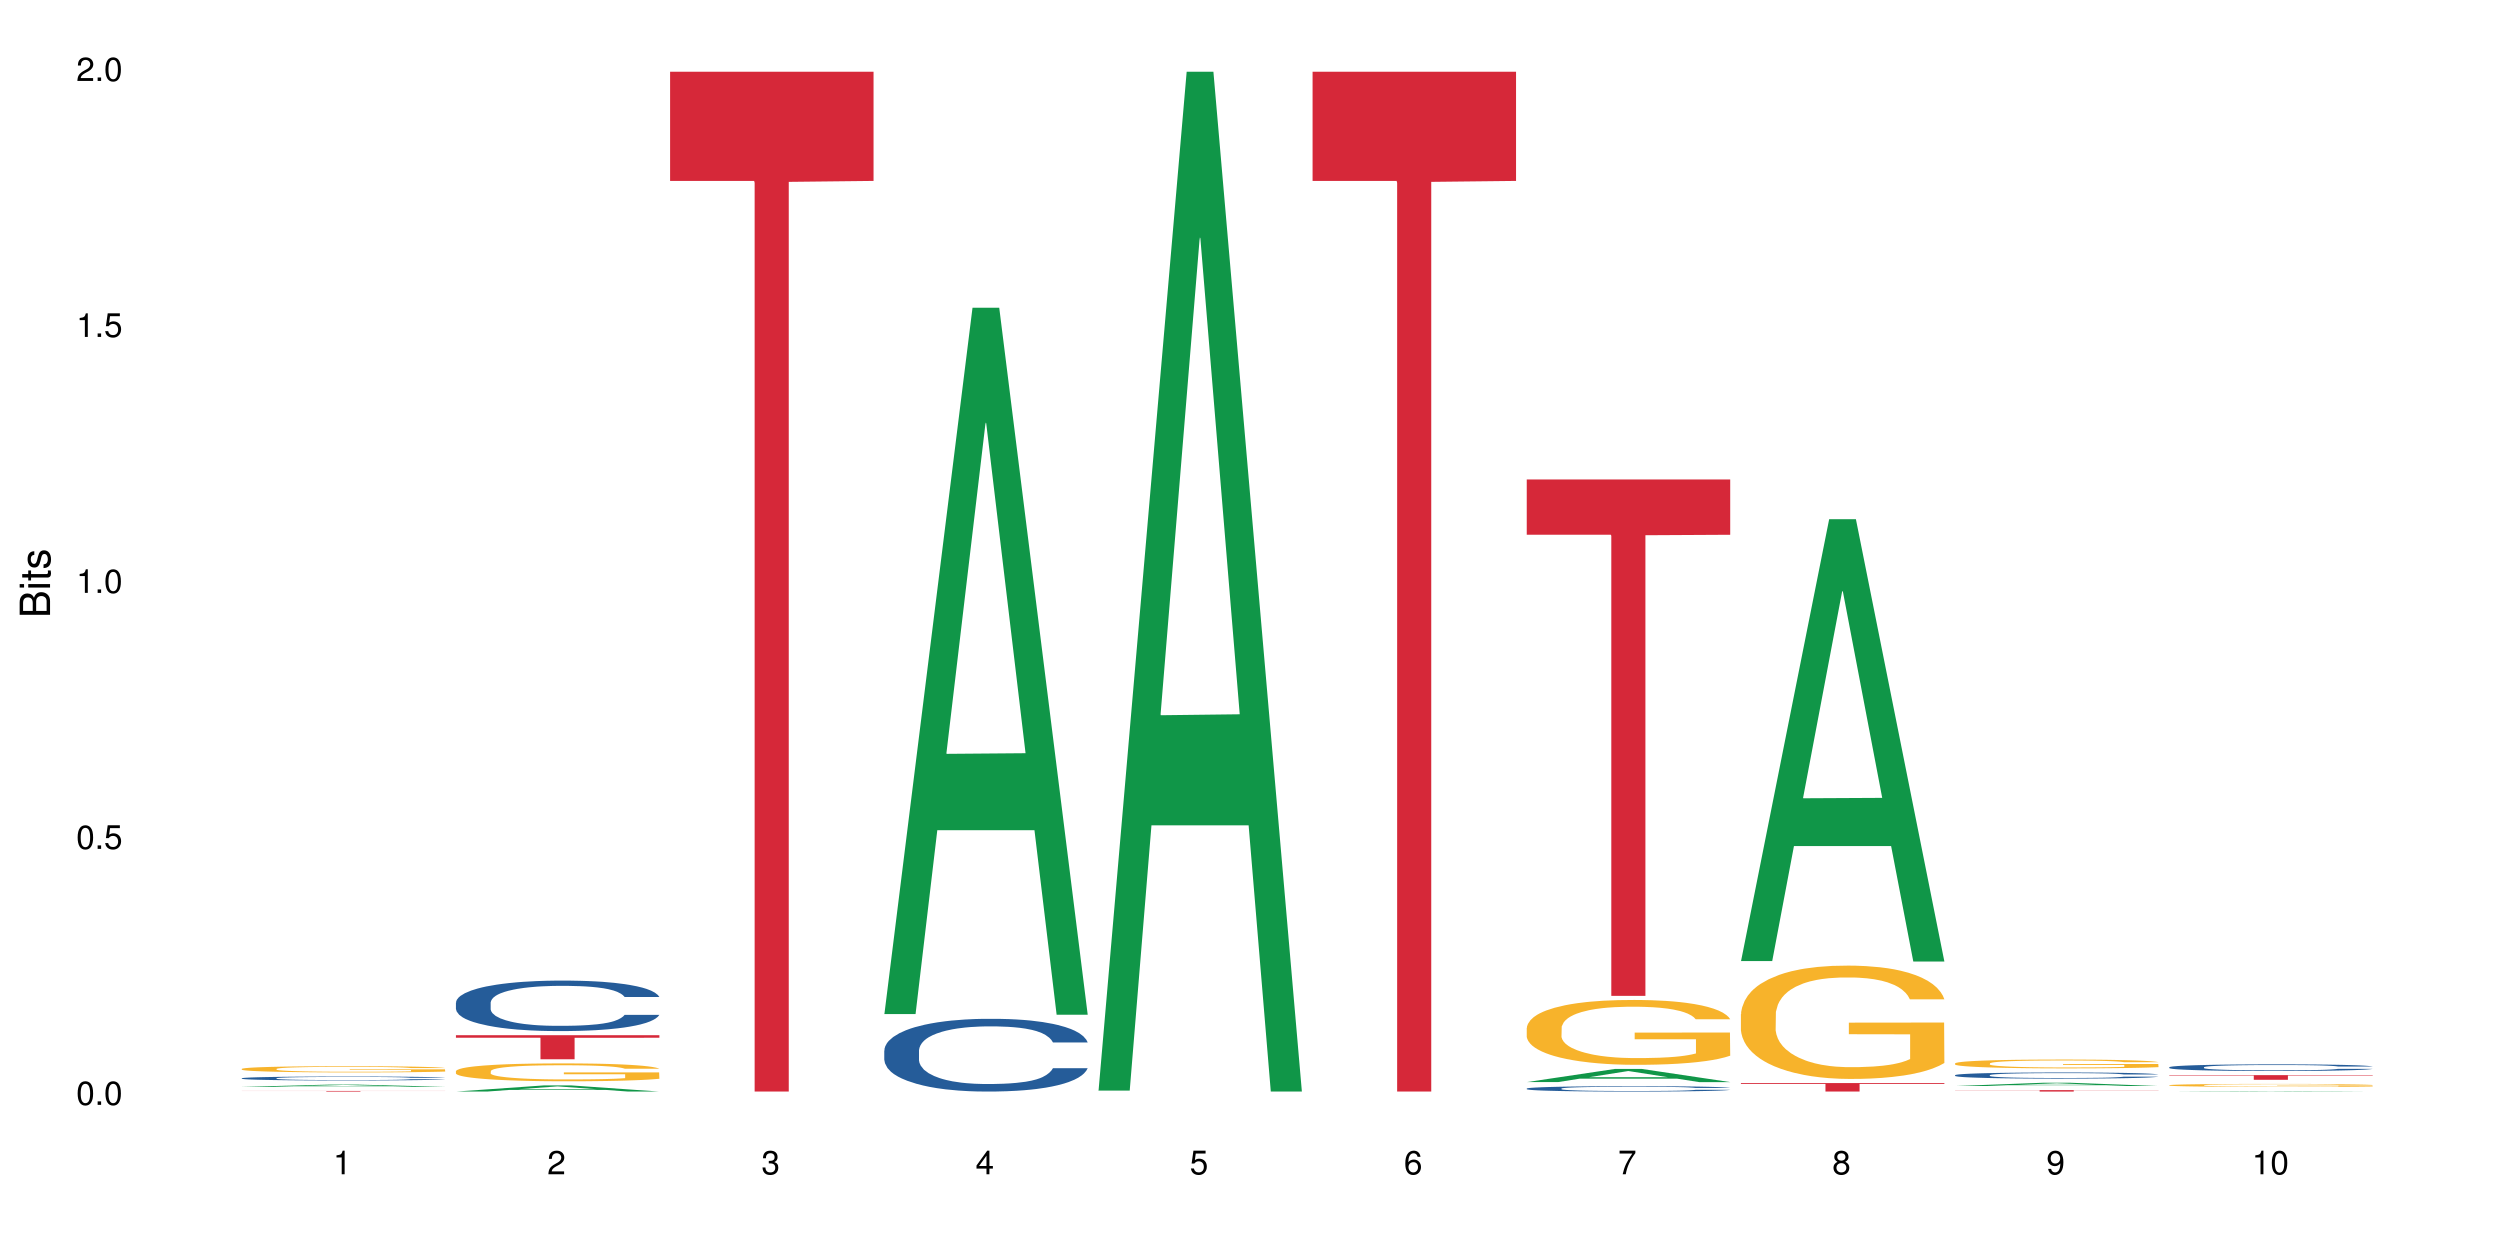 <?xml version="1.0" encoding="UTF-8"?>
<svg xmlns="http://www.w3.org/2000/svg" xmlns:xlink="http://www.w3.org/1999/xlink" width="720pt" height="360pt" viewBox="0 0 720 360" version="1.1">
<defs>
<g>
<symbol overflow="visible" id="glyph0-0">
<path style="stroke:none;" d=""/>
</symbol>
<symbol overflow="visible" id="glyph0-1">
<path style="stroke:none;" d="M 2.641 -6.797 C 2 -6.797 1.422 -6.531 1.078 -6.047 C 0.641 -5.453 0.406 -4.547 0.406 -3.297 C 0.406 -1 1.188 0.219 2.641 0.219 C 4.078 0.219 4.859 -1 4.859 -3.234 C 4.859 -4.562 4.656 -5.438 4.203 -6.047 C 3.844 -6.531 3.281 -6.797 2.641 -6.797 Z M 2.641 -6.047 C 3.547 -6.047 4 -5.125 4 -3.312 C 4 -1.375 3.562 -0.484 2.625 -0.484 C 1.734 -0.484 1.281 -1.422 1.281 -3.281 C 1.281 -5.141 1.734 -6.047 2.641 -6.047 Z M 2.641 -6.047 "/>
</symbol>
<symbol overflow="visible" id="glyph0-2">
<path style="stroke:none;" d="M 1.828 -1 L 0.828 -1 L 0.828 0 L 1.828 0 Z M 1.828 -1 "/>
</symbol>
<symbol overflow="visible" id="glyph0-3">
<path style="stroke:none;" d="M 4.562 -6.797 L 1.062 -6.797 L 0.547 -3.094 L 1.328 -3.094 C 1.719 -3.562 2.047 -3.734 2.578 -3.734 C 3.484 -3.734 4.062 -3.109 4.062 -2.094 C 4.062 -1.125 3.484 -0.531 2.578 -0.531 C 1.828 -0.531 1.375 -0.906 1.188 -1.672 L 0.328 -1.672 C 0.453 -1.109 0.547 -0.844 0.75 -0.594 C 1.125 -0.078 1.828 0.219 2.594 0.219 C 3.969 0.219 4.922 -0.781 4.922 -2.219 C 4.922 -3.562 4.031 -4.484 2.719 -4.484 C 2.25 -4.484 1.859 -4.359 1.469 -4.062 L 1.734 -5.969 L 4.562 -5.969 Z M 4.562 -6.797 "/>
</symbol>
<symbol overflow="visible" id="glyph0-4">
<path style="stroke:none;" d="M 2.484 -4.844 L 2.484 0 L 3.328 0 L 3.328 -6.797 L 2.766 -6.797 C 2.469 -5.75 2.281 -5.609 0.984 -5.453 L 0.984 -4.844 Z M 2.484 -4.844 "/>
</symbol>
<symbol overflow="visible" id="glyph0-5">
<path style="stroke:none;" d="M 4.859 -0.828 L 1.281 -0.828 C 1.359 -1.391 1.672 -1.75 2.5 -2.234 L 3.469 -2.75 C 4.406 -3.266 4.906 -3.969 4.906 -4.812 C 4.906 -5.375 4.672 -5.906 4.266 -6.266 C 3.859 -6.625 3.375 -6.797 2.719 -6.797 C 1.859 -6.797 1.219 -6.5 0.844 -5.922 C 0.609 -5.562 0.5 -5.125 0.484 -4.438 L 1.328 -4.438 C 1.359 -4.906 1.406 -5.188 1.531 -5.406 C 1.75 -5.812 2.188 -6.062 2.703 -6.062 C 3.469 -6.062 4.031 -5.516 4.031 -4.781 C 4.031 -4.25 3.719 -3.797 3.125 -3.438 L 2.234 -2.938 C 0.812 -2.141 0.406 -1.5 0.328 0 L 4.859 0 Z M 4.859 -0.828 "/>
</symbol>
<symbol overflow="visible" id="glyph0-6">
<path style="stroke:none;" d="M 2.125 -3.125 L 2.578 -3.125 C 3.516 -3.125 3.984 -2.703 3.984 -1.891 C 3.984 -1.031 3.469 -0.531 2.578 -0.531 C 1.656 -0.531 1.203 -0.984 1.156 -1.969 L 0.312 -1.969 C 0.344 -1.422 0.438 -1.078 0.609 -0.766 C 0.953 -0.109 1.625 0.219 2.547 0.219 C 3.953 0.219 4.859 -0.609 4.859 -1.906 C 4.859 -2.766 4.516 -3.25 3.703 -3.516 C 4.344 -3.766 4.656 -4.25 4.656 -4.938 C 4.656 -6.109 3.875 -6.797 2.578 -6.797 C 1.203 -6.797 0.484 -6.047 0.453 -4.609 L 1.297 -4.609 C 1.312 -5.016 1.344 -5.25 1.453 -5.453 C 1.641 -5.828 2.062 -6.062 2.594 -6.062 C 3.344 -6.062 3.797 -5.625 3.797 -4.906 C 3.797 -4.422 3.609 -4.141 3.25 -3.984 C 3.016 -3.891 2.719 -3.844 2.125 -3.844 Z M 2.125 -3.125 "/>
</symbol>
<symbol overflow="visible" id="glyph0-7">
<path style="stroke:none;" d="M 3.141 -1.625 L 3.141 0 L 3.984 0 L 3.984 -1.625 L 4.984 -1.625 L 4.984 -2.391 L 3.984 -2.391 L 3.984 -6.797 L 3.359 -6.797 L 0.266 -2.516 L 0.266 -1.625 Z M 3.141 -2.391 L 1 -2.391 L 3.141 -5.359 Z M 3.141 -2.391 "/>
</symbol>
<symbol overflow="visible" id="glyph0-8">
<path style="stroke:none;" d="M 4.781 -5.031 C 4.609 -6.141 3.891 -6.797 2.844 -6.797 C 2.094 -6.797 1.422 -6.438 1.031 -5.828 C 0.609 -5.172 0.406 -4.344 0.406 -3.094 C 0.406 -1.953 0.578 -1.234 0.984 -0.625 C 1.359 -0.078 1.953 0.219 2.703 0.219 C 3.984 0.219 4.922 -0.734 4.922 -2.078 C 4.922 -3.344 4.062 -4.234 2.844 -4.234 C 2.172 -4.234 1.641 -3.969 1.281 -3.469 C 1.281 -5.125 1.828 -6.047 2.797 -6.047 C 3.391 -6.047 3.797 -5.672 3.938 -5.031 Z M 2.734 -3.484 C 3.547 -3.484 4.062 -2.922 4.062 -2 C 4.062 -1.156 3.484 -0.531 2.703 -0.531 C 1.922 -0.531 1.328 -1.188 1.328 -2.047 C 1.328 -2.891 1.906 -3.484 2.734 -3.484 Z M 2.734 -3.484 "/>
</symbol>
<symbol overflow="visible" id="glyph0-9">
<path style="stroke:none;" d="M 4.984 -6.797 L 0.438 -6.797 L 0.438 -5.969 L 4.109 -5.969 C 2.5 -3.656 1.828 -2.234 1.328 0 L 2.219 0 C 2.594 -2.172 3.453 -4.047 4.984 -6.094 Z M 4.984 -6.797 "/>
</symbol>
<symbol overflow="visible" id="glyph0-10">
<path style="stroke:none;" d="M 3.75 -3.578 C 4.453 -4 4.688 -4.344 4.688 -4.984 C 4.688 -6.047 3.844 -6.797 2.641 -6.797 C 1.438 -6.797 0.594 -6.047 0.594 -4.984 C 0.594 -4.359 0.828 -4.016 1.516 -3.578 C 0.734 -3.203 0.359 -2.641 0.359 -1.891 C 0.359 -0.641 1.297 0.219 2.641 0.219 C 3.984 0.219 4.922 -0.641 4.922 -1.875 C 4.922 -2.641 4.531 -3.203 3.75 -3.578 Z M 2.641 -6.047 C 3.359 -6.047 3.812 -5.625 3.812 -4.969 C 3.812 -4.344 3.344 -3.922 2.641 -3.922 C 1.922 -3.922 1.453 -4.344 1.453 -4.984 C 1.453 -5.625 1.922 -6.047 2.641 -6.047 Z M 2.641 -3.203 C 3.484 -3.203 4.062 -2.672 4.062 -1.875 C 4.062 -1.062 3.484 -0.531 2.625 -0.531 C 1.797 -0.531 1.219 -1.078 1.219 -1.875 C 1.219 -2.672 1.797 -3.203 2.641 -3.203 Z M 2.641 -3.203 "/>
</symbol>
<symbol overflow="visible" id="glyph0-11">
<path style="stroke:none;" d="M 0.516 -1.547 C 0.672 -0.438 1.406 0.219 2.438 0.219 C 3.188 0.219 3.859 -0.141 4.266 -0.75 C 4.688 -1.406 4.891 -2.25 4.891 -3.484 C 4.891 -4.625 4.703 -5.359 4.312 -5.953 C 3.938 -6.5 3.344 -6.797 2.594 -6.797 C 1.297 -6.797 0.359 -5.844 0.359 -4.516 C 0.359 -3.25 1.234 -2.344 2.453 -2.344 C 3.094 -2.344 3.562 -2.578 4.016 -3.109 C 4 -1.453 3.469 -0.531 2.5 -0.531 C 1.906 -0.531 1.484 -0.906 1.359 -1.547 Z M 2.578 -6.062 C 3.375 -6.062 3.969 -5.406 3.969 -4.531 C 3.969 -3.688 3.375 -3.094 2.547 -3.094 C 1.734 -3.094 1.234 -3.672 1.234 -4.578 C 1.234 -5.438 1.797 -6.062 2.578 -6.062 Z M 2.578 -6.062 "/>
</symbol>
<symbol overflow="visible" id="glyph1-0">
<path style="stroke:none;" d=""/>
</symbol>
<symbol overflow="visible" id="glyph1-1">
<path style="stroke:none;" d="M 0 -0.953 L 0 -4.891 C 0 -5.719 -0.234 -6.344 -0.734 -6.797 C -1.188 -7.234 -1.812 -7.469 -2.5 -7.469 C -3.547 -7.469 -4.188 -7 -4.625 -5.875 C -4.984 -6.672 -5.641 -7.094 -6.531 -7.094 C -7.156 -7.094 -7.734 -6.859 -8.141 -6.391 C -8.562 -5.938 -8.75 -5.344 -8.75 -4.5 L -8.75 -0.953 Z M -4.984 -2.062 L -7.766 -2.062 L -7.766 -4.219 C -7.766 -4.844 -7.688 -5.203 -7.453 -5.5 C -7.219 -5.812 -6.859 -5.969 -6.375 -5.969 C -5.906 -5.969 -5.531 -5.812 -5.297 -5.5 C -5.062 -5.203 -4.984 -4.844 -4.984 -4.219 Z M -0.984 -2.062 L -4 -2.062 L -4 -4.781 C -4 -5.328 -3.859 -5.688 -3.578 -5.953 C -3.297 -6.219 -2.922 -6.359 -2.484 -6.359 C -2.062 -6.359 -1.688 -6.219 -1.406 -5.953 C -1.109 -5.688 -0.984 -5.328 -0.984 -4.781 Z M -0.984 -2.062 "/>
</symbol>
<symbol overflow="visible" id="glyph1-2">
<path style="stroke:none;" d="M -6.281 -1.797 L -6.281 -0.797 L 0 -0.797 L 0 -1.797 Z M -8.75 -1.797 L -8.75 -0.797 L -7.484 -0.797 L -7.484 -1.797 Z M -8.75 -1.797 "/>
</symbol>
<symbol overflow="visible" id="glyph1-3">
<path style="stroke:none;" d="M -6.281 -3.047 L -6.281 -2.016 L -8.016 -2.016 L -8.016 -1.016 L -6.281 -1.016 L -6.281 -0.172 L -5.469 -0.172 L -5.469 -1.016 L -0.719 -1.016 C -0.078 -1.016 0.281 -1.453 0.281 -2.234 C 0.281 -2.469 0.25 -2.719 0.188 -3.047 L -0.641 -3.047 C -0.609 -2.922 -0.594 -2.766 -0.594 -2.562 C -0.594 -2.141 -0.719 -2.016 -1.156 -2.016 L -5.469 -2.016 L -5.469 -3.047 Z M -6.281 -3.047 "/>
</symbol>
<symbol overflow="visible" id="glyph1-4">
<path style="stroke:none;" d="M -4.531 -5.25 C -5.766 -5.25 -6.469 -4.422 -6.469 -2.969 C -6.469 -1.516 -5.719 -0.562 -4.547 -0.562 C -3.562 -0.562 -3.094 -1.062 -2.734 -2.562 L -2.516 -3.484 C -2.344 -4.188 -2.094 -4.469 -1.625 -4.469 C -1.047 -4.469 -0.641 -3.875 -0.641 -3 C -0.641 -2.453 -0.797 -2 -1.062 -1.75 C -1.25 -1.594 -1.422 -1.531 -1.875 -1.469 L -1.875 -0.406 C -0.422 -0.453 0.281 -1.266 0.281 -2.922 C 0.281 -4.5 -0.5 -5.516 -1.719 -5.516 C -2.656 -5.516 -3.172 -4.984 -3.469 -3.734 L -3.703 -2.766 C -3.891 -1.953 -4.156 -1.609 -4.594 -1.609 C -5.172 -1.609 -5.547 -2.125 -5.547 -2.938 C -5.547 -3.75 -5.203 -4.172 -4.531 -4.203 Z M -4.531 -5.25 "/>
</symbol>
</g>
</defs>
<g id="surface99680">
<rect x="0" y="0" width="720" height="360" style="fill:rgb(100%,100%,100%);fill-opacity:1;stroke:none;"/>
<path style=" stroke:none;fill-rule:nonzero;fill:rgb(6.275%,58.824%,28.235%);fill-opacity:1;" d="M 69.629 313.012 L 69.691 313.008 L 95.047 312.359 L 102.746 312.359 L 128.223 313.012 L 119.273 313.012 L 112.887 312.84 L 84.902 312.84 L 78.645 313.012 L 69.629 313.012 L 87.598 312.77 L 110.32 312.77 L 98.988 312.465 L 98.738 312.465 L 87.535 312.77 L 87.598 312.77 Z M 69.629 313.012 "/>
<path style=" stroke:none;fill-rule:nonzero;fill:rgb(14.51%,36.078%,60%);fill-opacity:1;" d="M 69.629 310.535 L 69.699 310.531 L 69.699 310.508 L 69.914 310.469 L 70.414 310.418 L 70.914 310.383 L 72.203 310.32 L 73.988 310.262 L 75.848 310.215 L 77.203 310.188 L 78.418 310.168 L 81.207 310.129 L 82.992 310.109 L 84.922 310.09 L 87.281 310.074 L 88.996 310.062 L 92.852 310.047 L 95.711 310.039 L 97.926 310.035 L 102.715 310.035 L 105.574 310.039 L 107.645 310.047 L 109.93 310.055 L 111.859 310.062 L 115.219 310.086 L 118.219 310.117 L 119.578 310.133 L 121.723 310.164 L 123.367 310.195 L 124.508 310.223 L 125.797 310.262 L 126.938 310.309 L 127.797 310.363 L 128.223 310.406 L 118.219 310.406 L 117.719 310.363 L 117.148 310.332 L 116.078 310.289 L 115.004 310.258 L 113.504 310.23 L 112.148 310.211 L 110.289 310.191 L 108.645 310.176 L 106.93 310.168 L 105.285 310.16 L 102.141 310.156 L 97.141 310.156 L 94.355 310.164 L 92.852 310.172 L 90.711 310.188 L 89.207 310.199 L 87.422 310.223 L 86.207 310.238 L 84.707 310.266 L 83.637 310.289 L 82.422 310.324 L 81.707 310.352 L 81.062 310.379 L 80.492 310.414 L 80.062 310.453 L 79.777 310.492 L 79.633 310.527 L 79.633 310.691 L 79.777 310.727 L 80.133 310.77 L 81.062 310.836 L 82.422 310.891 L 83.992 310.934 L 85.492 310.965 L 86.352 310.98 L 87.492 310.996 L 89.281 311.02 L 91.852 311.039 L 93.352 311.047 L 95.641 311.055 L 97.996 311.059 L 101.141 311.059 L 103.93 311.055 L 105.785 311.051 L 107.715 311.043 L 110.359 311.023 L 112.004 311.008 L 113.434 310.988 L 114.504 310.969 L 115.219 310.949 L 116.293 310.918 L 117.148 310.883 L 117.793 310.848 L 118.219 310.812 L 128.223 310.812 L 127.797 310.852 L 127.152 310.895 L 126.508 310.926 L 125.508 310.961 L 124.367 310.992 L 122.723 311.031 L 121.363 311.055 L 119.578 311.078 L 117.934 311.098 L 116.148 311.117 L 113.504 311.137 L 111.789 311.148 L 109.93 311.156 L 107.715 311.168 L 104.93 311.172 L 101.93 311.176 L 99.141 311.18 L 96.141 311.176 L 93.926 311.172 L 90.996 311.164 L 87.352 311.145 L 84.707 311.125 L 82.633 311.105 L 80.848 311.082 L 78.848 311.055 L 76.273 311.008 L 74.703 310.973 L 73.633 310.945 L 72.418 310.902 L 71.559 310.867 L 70.559 310.809 L 69.844 310.734 L 69.629 310.676 Z M 69.629 310.535 "/>
<path style=" stroke:none;fill-rule:nonzero;fill:rgb(96.863%,70.196%,16.863%);fill-opacity:1;" d="M 69.629 307.832 L 69.699 307.828 L 69.699 307.797 L 69.988 307.723 L 70.703 307.621 L 71.629 307.539 L 72.629 307.473 L 73.273 307.438 L 74.344 307.387 L 75.273 307.352 L 77.633 307.277 L 80.633 307.211 L 82.277 307.18 L 84.137 307.152 L 86.777 307.121 L 87.992 307.109 L 91.711 307.082 L 95.926 307.066 L 100.57 307.062 L 102.715 307.062 L 105.645 307.07 L 109.645 307.09 L 111.934 307.105 L 113.719 307.121 L 115.578 307.145 L 117.863 307.176 L 120.008 307.215 L 121.723 307.254 L 123.438 307.305 L 124.867 307.355 L 126.082 307.414 L 127.152 307.48 L 127.797 307.539 L 128.223 307.598 L 118.293 307.598 L 117.719 307.539 L 117.078 307.496 L 116.004 307.441 L 114.934 307.402 L 113.863 307.371 L 111.859 307.328 L 110.145 307.301 L 108.004 307.277 L 105.93 307.266 L 103.57 307.254 L 102.141 307.25 L 98.355 307.25 L 94.926 307.262 L 92.926 307.277 L 91.496 307.289 L 89.496 307.312 L 88.281 307.332 L 87.566 307.348 L 85.422 307.398 L 83.992 307.441 L 83.207 307.473 L 82.207 307.523 L 81.492 307.566 L 80.707 307.633 L 80.277 307.684 L 79.703 307.793 L 79.633 308.09 L 79.848 308.152 L 80.277 308.219 L 80.848 308.277 L 81.707 308.34 L 82.562 308.387 L 84.062 308.449 L 85.352 308.492 L 86.352 308.52 L 88.281 308.566 L 89.066 308.578 L 90.922 308.609 L 92.852 308.633 L 95.211 308.652 L 96.996 308.66 L 99.855 308.668 L 103.5 308.668 L 107.789 308.66 L 110.504 308.648 L 112.359 308.633 L 113.574 308.621 L 115.078 308.605 L 116.148 308.586 L 117.148 308.57 L 118.363 308.543 L 118.363 308.152 L 100.715 308.148 L 100.715 307.965 L 128.152 307.965 L 128.223 308.605 L 126.723 308.648 L 124.867 308.691 L 123.078 308.723 L 121.223 308.75 L 118.578 308.781 L 116.434 308.801 L 113.148 308.824 L 110.145 308.84 L 107 308.852 L 104.215 308.855 L 100.93 308.855 L 97.996 308.852 L 94.855 308.844 L 92.352 308.832 L 87.781 308.793 L 84.922 308.758 L 83.062 308.73 L 81.133 308.695 L 79.203 308.656 L 77.488 308.609 L 76.348 308.578 L 75.203 308.535 L 73.988 308.488 L 72.844 308.434 L 71.988 308.383 L 71.203 308.324 L 70.629 308.27 L 70.059 308.195 L 69.773 308.137 L 69.629 308.086 Z M 69.629 307.832 "/>
<path style=" stroke:none;fill-rule:nonzero;fill:rgb(83.922%,15.686%,22.353%);fill-opacity:1;" d="M 69.629 314.191 L 128.223 314.191 L 128.223 314.211 L 103.805 314.211 L 103.805 314.371 L 93.98 314.371 L 93.98 314.211 L 69.629 314.211 Z M 69.629 314.191 "/>
<path style=" stroke:none;fill-rule:nonzero;fill:rgb(6.275%,58.824%,28.235%);fill-opacity:1;" d="M 131.309 314.367 L 131.371 314.367 L 156.727 312.59 L 164.426 312.59 L 189.902 314.371 L 180.953 314.371 L 174.566 313.906 L 146.582 313.906 L 140.324 314.367 L 131.309 314.367 L 149.273 313.715 L 172 313.711 L 160.668 312.883 L 160.543 312.879 L 160.418 312.887 L 149.211 313.711 L 149.273 313.715 Z M 131.309 314.367 "/>
<path style=" stroke:none;fill-rule:nonzero;fill:rgb(14.51%,36.078%,60%);fill-opacity:1;" d="M 131.309 288.746 L 131.379 288.73 L 131.379 288.414 L 131.594 287.906 L 132.094 287.27 L 132.594 286.832 L 133.883 286.047 L 135.668 285.289 L 137.523 284.707 L 138.883 284.359 L 140.098 284.094 L 142.883 283.605 L 144.672 283.352 L 146.602 283.125 L 148.957 282.898 L 150.672 282.766 L 154.531 282.555 L 157.391 282.461 L 159.605 282.422 L 164.395 282.422 L 167.25 282.477 L 169.324 282.543 L 171.609 282.648 L 173.539 282.766 L 176.898 283.059 L 179.898 283.43 L 181.258 283.645 L 183.402 284.055 L 185.043 284.453 L 186.188 284.801 L 187.473 285.289 L 188.617 285.891 L 189.477 286.566 L 189.902 287.137 L 179.898 287.137 L 179.398 286.605 L 178.828 286.195 L 177.758 285.648 L 176.684 285.266 L 175.184 284.879 L 173.824 284.625 L 171.969 284.375 L 170.324 284.215 L 168.609 284.094 L 166.965 284.016 L 163.82 283.938 L 160.176 283.938 L 158.82 283.961 L 156.031 284.07 L 154.531 284.16 L 152.387 284.348 L 150.887 284.52 L 149.102 284.785 L 147.887 285.012 L 146.387 285.355 L 145.312 285.664 L 144.098 286.102 L 143.387 286.434 L 142.742 286.805 L 142.172 287.242 L 141.742 287.707 L 141.457 288.199 L 141.312 288.68 L 141.312 290.738 L 141.457 291.215 L 141.812 291.773 L 142.742 292.582 L 144.098 293.289 L 145.672 293.844 L 147.172 294.242 L 148.031 294.43 L 149.172 294.641 L 150.961 294.906 L 153.531 295.172 L 155.031 295.281 L 157.32 295.387 L 159.676 295.438 L 162.82 295.438 L 165.609 295.387 L 167.465 295.32 L 169.395 295.215 L 172.039 294.988 L 173.684 294.773 L 175.113 294.523 L 176.184 294.27 L 176.898 294.059 L 177.969 293.645 L 178.828 293.195 L 179.473 292.73 L 179.898 292.277 L 189.902 292.277 L 189.477 292.809 L 188.832 293.328 L 188.188 293.711 L 187.188 294.176 L 186.047 294.59 L 184.402 295.055 L 183.043 295.359 L 181.258 295.691 L 179.613 295.945 L 177.828 296.168 L 175.184 296.434 L 173.469 296.566 L 171.609 296.688 L 169.395 296.793 L 166.609 296.887 L 163.605 296.941 L 160.82 296.953 L 157.82 296.926 L 155.605 296.875 L 152.676 296.754 L 149.031 296.516 L 146.387 296.262 L 144.312 296.012 L 142.527 295.746 L 140.527 295.387 L 137.953 294.801 L 136.383 294.352 L 135.309 293.977 L 134.094 293.461 L 133.238 292.996 L 132.238 292.25 L 131.523 291.309 L 131.309 290.578 Z M 131.309 288.746 "/>
<path style=" stroke:none;fill-rule:nonzero;fill:rgb(96.863%,70.196%,16.863%);fill-opacity:1;" d="M 131.309 308.465 L 131.379 308.461 L 131.379 308.367 L 131.664 308.156 L 132.379 307.863 L 133.309 307.621 L 134.309 307.434 L 134.953 307.336 L 136.023 307.195 L 136.953 307.09 L 139.312 306.879 L 142.312 306.68 L 143.957 306.598 L 145.812 306.516 L 148.457 306.426 L 149.672 306.395 L 153.391 306.32 L 157.605 306.273 L 162.25 306.258 L 164.395 306.262 L 167.324 306.281 L 171.324 306.332 L 173.613 306.379 L 175.398 306.426 L 177.254 306.488 L 179.543 306.582 L 181.688 306.695 L 183.402 306.809 L 185.117 306.949 L 186.547 307.102 L 187.762 307.266 L 188.832 307.465 L 189.477 307.629 L 189.902 307.793 L 179.973 307.793 L 179.398 307.629 L 178.758 307.5 L 177.684 307.344 L 176.613 307.23 L 175.539 307.145 L 173.539 307.02 L 171.824 306.945 L 169.68 306.879 L 167.609 306.836 L 165.25 306.809 L 163.82 306.801 L 160.035 306.801 L 156.605 306.832 L 154.605 306.871 L 153.176 306.906 L 151.172 306.977 L 149.957 307.035 L 149.246 307.07 L 147.102 307.219 L 145.672 307.352 L 144.887 307.438 L 143.887 307.582 L 143.172 307.707 L 142.383 307.895 L 141.957 308.039 L 141.383 308.355 L 141.312 309.203 L 141.527 309.383 L 141.957 309.578 L 142.527 309.746 L 143.387 309.926 L 144.242 310.062 L 145.742 310.246 L 147.027 310.367 L 148.031 310.445 L 149.957 310.574 L 150.746 310.617 L 152.602 310.703 L 154.531 310.766 L 156.891 310.824 L 158.676 310.852 L 161.535 310.875 L 165.18 310.875 L 169.469 310.848 L 172.184 310.809 L 174.039 310.773 L 175.254 310.738 L 176.754 310.688 L 177.828 310.641 L 178.828 310.59 L 180.043 310.508 L 180.043 309.383 L 162.391 309.379 L 162.391 308.852 L 189.832 308.848 L 189.902 310.688 L 188.402 310.812 L 186.547 310.938 L 184.758 311.031 L 182.902 311.109 L 180.258 311.199 L 178.113 311.258 L 174.824 311.324 L 171.824 311.363 L 168.68 311.395 L 165.895 311.406 L 162.605 311.41 L 159.676 311.402 L 156.531 311.375 L 154.031 311.336 L 151.746 311.289 L 149.457 311.227 L 146.602 311.129 L 144.742 311.051 L 142.812 310.949 L 140.883 310.832 L 139.168 310.707 L 138.027 310.605 L 136.883 310.492 L 135.668 310.352 L 134.523 310.191 L 133.668 310.047 L 132.879 309.883 L 132.309 309.727 L 131.738 309.516 L 131.453 309.344 L 131.309 309.199 Z M 131.309 308.465 "/>
<path style=" stroke:none;fill-rule:nonzero;fill:rgb(83.922%,15.686%,22.353%);fill-opacity:1;" d="M 131.309 298.133 L 189.902 298.133 L 189.902 298.875 L 165.484 298.883 L 165.484 305.078 L 155.656 305.078 L 155.656 298.891 L 155.516 298.875 L 131.309 298.875 Z M 131.309 298.133 "/>
<path style=" stroke:none;fill-rule:nonzero;fill:rgb(83.922%,15.686%,22.353%);fill-opacity:1;" d="M 192.988 20.664 L 251.582 20.664 L 251.582 52.102 L 227.164 52.379 L 227.164 314.371 L 217.336 314.371 L 217.336 52.652 L 217.195 52.102 L 192.988 52.102 Z M 192.988 20.664 "/>
<path style=" stroke:none;fill-rule:nonzero;fill:rgb(6.275%,58.824%,28.235%);fill-opacity:1;" d="M 254.668 292.059 L 254.73 291.867 L 280.082 88.633 L 287.781 88.633 L 313.262 292.25 L 304.309 292.25 L 297.926 239.098 L 269.941 239.098 L 263.68 292.059 L 254.668 292.059 L 272.633 217.109 L 295.359 216.922 L 284.027 121.898 L 283.902 121.707 L 283.777 122.281 L 272.57 216.922 L 272.633 217.109 Z M 254.668 292.059 "/>
<path style=" stroke:none;fill-rule:nonzero;fill:rgb(14.51%,36.078%,60%);fill-opacity:1;" d="M 254.668 302.539 L 254.738 302.52 L 254.738 302.062 L 254.953 301.336 L 255.453 300.414 L 255.953 299.785 L 257.238 298.656 L 259.027 297.562 L 260.883 296.723 L 262.242 296.223 L 263.457 295.84 L 266.242 295.133 L 268.031 294.77 L 269.957 294.441 L 272.316 294.117 L 274.031 293.926 L 277.891 293.621 L 280.75 293.484 L 282.965 293.43 L 287.75 293.43 L 290.609 293.504 L 292.684 293.602 L 294.969 293.754 L 296.898 293.926 L 300.258 294.348 L 303.258 294.883 L 304.617 295.191 L 306.758 295.781 L 308.402 296.355 L 309.547 296.855 L 310.832 297.562 L 311.977 298.426 L 312.832 299.402 L 313.262 300.223 L 303.258 300.223 L 302.758 299.457 L 302.188 298.863 L 301.113 298.078 L 300.043 297.523 L 298.543 296.969 L 297.184 296.605 L 295.328 296.242 L 293.684 296.012 L 291.969 295.84 L 290.324 295.727 L 287.18 295.609 L 283.535 295.609 L 282.18 295.648 L 279.391 295.801 L 277.891 295.938 L 275.746 296.203 L 274.246 296.453 L 272.461 296.836 L 271.246 297.16 L 269.746 297.66 L 268.672 298.098 L 267.457 298.73 L 266.742 299.211 L 266.102 299.746 L 265.527 300.379 L 265.102 301.047 L 264.812 301.754 L 264.672 302.445 L 264.672 305.41 L 264.812 306.102 L 265.172 306.906 L 266.102 308.074 L 267.457 309.086 L 269.031 309.891 L 270.531 310.465 L 271.387 310.734 L 272.531 311.039 L 274.316 311.422 L 276.891 311.805 L 278.391 311.957 L 280.676 312.113 L 283.035 312.188 L 286.18 312.188 L 288.965 312.113 L 290.824 312.016 L 292.754 311.863 L 295.398 311.539 L 297.043 311.23 L 298.469 310.867 L 299.543 310.504 L 300.258 310.199 L 301.328 309.605 L 302.188 308.953 L 302.828 308.285 L 303.258 307.633 L 313.262 307.633 L 312.832 308.398 L 312.191 309.145 L 311.547 309.699 L 310.547 310.371 L 309.402 310.965 L 307.762 311.633 L 306.402 312.074 L 304.617 312.551 L 302.973 312.914 L 301.188 313.242 L 298.543 313.625 L 296.828 313.816 L 294.969 313.988 L 292.754 314.141 L 289.969 314.273 L 286.965 314.352 L 284.18 314.371 L 281.176 314.332 L 278.961 314.254 L 276.031 314.082 L 272.387 313.738 L 269.746 313.375 L 267.672 313.012 L 265.887 312.629 L 263.887 312.113 L 261.312 311.27 L 259.742 310.617 L 258.668 310.082 L 257.453 309.336 L 256.598 308.668 L 255.598 307.594 L 254.883 306.234 L 254.668 305.184 Z M 254.668 302.539 "/>
<path style=" stroke:none;fill-rule:nonzero;fill:rgb(6.275%,58.824%,28.235%);fill-opacity:1;" d="M 316.348 314.094 L 316.41 313.82 L 341.762 20.664 L 349.461 20.664 L 374.941 314.371 L 365.988 314.371 L 359.605 237.703 L 331.621 237.703 L 325.359 314.094 L 316.348 314.094 L 334.312 205.988 L 357.039 205.711 L 345.707 68.648 L 345.582 68.375 L 345.457 69.199 L 334.25 205.711 L 334.312 205.988 Z M 316.348 314.094 "/>
<path style=" stroke:none;fill-rule:nonzero;fill:rgb(83.922%,15.686%,22.353%);fill-opacity:1;" d="M 378.023 20.664 L 436.621 20.664 L 436.621 52.102 L 412.199 52.379 L 412.199 314.371 L 402.375 314.371 L 402.375 52.652 L 402.23 52.102 L 378.023 52.102 Z M 378.023 20.664 "/>
<path style=" stroke:none;fill-rule:nonzero;fill:rgb(6.275%,58.824%,28.235%);fill-opacity:1;" d="M 439.703 311.641 L 439.766 311.637 L 465.121 307.852 L 472.82 307.852 L 498.301 311.645 L 489.348 311.645 L 482.961 310.652 L 454.98 310.652 L 448.719 311.641 L 439.703 311.641 L 457.672 310.242 L 480.395 310.238 L 469.066 308.469 L 468.938 308.465 L 468.812 308.477 L 457.609 310.238 L 457.672 310.242 Z M 439.703 311.641 "/>
<path style=" stroke:none;fill-rule:nonzero;fill:rgb(14.51%,36.078%,60%);fill-opacity:1;" d="M 439.703 313.496 L 439.777 313.496 L 439.777 313.461 L 439.988 313.406 L 440.492 313.34 L 440.992 313.293 L 442.277 313.211 L 444.062 313.129 L 445.922 313.066 L 447.277 313.031 L 448.492 313 L 451.281 312.949 L 453.066 312.922 L 454.996 312.898 L 457.355 312.875 L 459.07 312.859 L 462.93 312.836 L 465.785 312.828 L 468 312.824 L 472.789 312.824 L 475.648 312.828 L 477.719 312.836 L 480.008 312.848 L 481.938 312.859 L 485.293 312.891 L 488.297 312.93 L 489.652 312.953 L 491.797 312.996 L 493.441 313.039 L 494.582 313.074 L 495.871 313.129 L 497.012 313.191 L 497.871 313.266 L 498.301 313.324 L 488.297 313.324 L 487.797 313.27 L 487.223 313.227 L 486.152 313.168 L 485.078 313.125 L 483.578 313.086 L 482.223 313.059 L 480.363 313.031 L 478.719 313.016 L 477.004 313 L 475.363 312.992 L 472.219 312.984 L 468.574 312.984 L 467.215 312.988 L 464.43 313 L 462.93 313.008 L 460.785 313.027 L 459.285 313.047 L 457.496 313.074 L 456.281 313.098 L 454.781 313.137 L 453.711 313.168 L 452.496 313.215 L 451.781 313.25 L 451.137 313.289 L 450.566 313.336 L 450.137 313.387 L 449.852 313.438 L 449.707 313.488 L 449.707 313.707 L 449.852 313.758 L 450.207 313.82 L 451.137 313.906 L 452.496 313.98 L 454.066 314.039 L 455.566 314.082 L 456.426 314.102 L 457.57 314.125 L 459.355 314.152 L 461.926 314.18 L 463.43 314.191 L 465.715 314.203 L 468.074 314.211 L 471.219 314.211 L 474.004 314.203 L 475.863 314.195 L 477.793 314.184 L 480.434 314.16 L 482.078 314.137 L 483.508 314.113 L 484.578 314.086 L 485.293 314.062 L 486.367 314.02 L 487.223 313.969 L 487.867 313.922 L 488.297 313.871 L 498.301 313.871 L 497.871 313.93 L 497.227 313.984 L 496.586 314.027 L 495.586 314.074 L 494.441 314.117 L 492.797 314.168 L 491.441 314.199 L 489.652 314.234 L 488.008 314.262 L 486.223 314.289 L 483.578 314.316 L 481.863 314.328 L 480.008 314.344 L 477.793 314.355 L 475.004 314.363 L 472.004 314.371 L 469.215 314.371 L 466.215 314.367 L 464 314.363 L 461.07 314.348 L 457.426 314.324 L 454.781 314.297 L 452.711 314.27 L 450.922 314.242 L 448.922 314.203 L 446.352 314.141 L 444.777 314.094 L 443.707 314.055 L 442.492 314 L 441.633 313.949 L 440.633 313.871 L 439.918 313.77 L 439.703 313.691 Z M 439.703 313.496 "/>
<path style=" stroke:none;fill-rule:nonzero;fill:rgb(96.863%,70.196%,16.863%);fill-opacity:1;" d="M 439.703 295.988 L 439.777 295.973 L 439.777 295.633 L 440.062 294.863 L 440.777 293.805 L 441.707 292.934 L 442.707 292.254 L 443.348 291.895 L 444.422 291.383 L 445.348 291.008 L 447.707 290.238 L 450.707 289.523 L 452.352 289.215 L 454.211 288.926 L 456.855 288.602 L 458.07 288.48 L 461.785 288.207 L 466 288.039 L 470.645 287.988 L 472.789 288.004 L 475.719 288.07 L 479.719 288.258 L 482.008 288.43 L 483.793 288.602 L 485.652 288.824 L 487.938 289.164 L 490.082 289.574 L 491.797 289.984 L 493.512 290.496 L 494.941 291.039 L 496.156 291.637 L 497.227 292.355 L 497.871 292.953 L 498.301 293.551 L 488.367 293.551 L 487.797 292.953 L 487.152 292.492 L 486.082 291.93 L 485.008 291.52 L 483.938 291.195 L 481.938 290.75 L 480.223 290.477 L 478.078 290.238 L 476.004 290.086 L 473.648 289.984 L 472.219 289.949 L 468.43 289.949 L 465 290.066 L 463 290.203 L 461.57 290.34 L 459.57 290.598 L 458.355 290.801 L 457.641 290.938 L 455.496 291.469 L 454.066 291.945 L 453.281 292.27 L 452.281 292.781 L 451.566 293.242 L 450.781 293.926 L 450.352 294.438 L 449.781 295.598 L 449.707 298.668 L 449.922 299.316 L 450.352 300.016 L 450.922 300.629 L 451.781 301.277 L 452.637 301.773 L 454.141 302.438 L 455.426 302.883 L 456.426 303.172 L 458.355 303.633 L 459.141 303.789 L 461 304.094 L 462.93 304.332 L 465.285 304.539 L 467.074 304.641 L 469.93 304.727 L 473.574 304.727 L 477.863 304.625 L 480.578 304.488 L 482.438 304.352 L 483.652 304.23 L 485.152 304.043 L 486.223 303.871 L 487.223 303.684 L 488.438 303.395 L 488.438 299.316 L 470.789 299.301 L 470.789 297.387 L 498.227 297.371 L 498.301 304.043 L 496.801 304.504 L 494.941 304.949 L 493.156 305.289 L 491.297 305.578 L 488.652 305.902 L 486.508 306.109 L 483.223 306.348 L 480.223 306.5 L 477.078 306.602 L 474.289 306.652 L 471.004 306.672 L 468.074 306.637 L 464.93 306.535 L 462.43 306.398 L 460.141 306.227 L 457.855 306.004 L 454.996 305.648 L 453.137 305.355 L 451.211 305 L 449.281 304.574 L 447.566 304.113 L 446.422 303.754 L 445.277 303.344 L 444.062 302.832 L 442.922 302.25 L 442.062 301.723 L 441.277 301.125 L 440.703 300.562 L 440.133 299.793 L 439.848 299.18 L 439.703 298.652 Z M 439.703 295.988 "/>
<path style=" stroke:none;fill-rule:nonzero;fill:rgb(83.922%,15.686%,22.353%);fill-opacity:1;" d="M 439.703 138.09 L 498.301 138.09 L 498.301 154.012 L 473.879 154.148 L 473.879 286.809 L 464.055 286.809 L 464.055 154.289 L 463.91 154.012 L 439.703 154.012 Z M 439.703 138.09 "/>
<path style=" stroke:none;fill-rule:nonzero;fill:rgb(6.275%,58.824%,28.235%);fill-opacity:1;" d="M 501.383 276.793 L 501.445 276.672 L 526.801 149.523 L 534.5 149.523 L 559.98 276.914 L 551.027 276.914 L 544.641 243.66 L 516.66 243.66 L 510.398 276.793 L 501.383 276.793 L 519.352 229.902 L 542.074 229.785 L 530.742 170.336 L 530.617 170.215 L 530.492 170.574 L 519.289 229.785 L 519.352 229.902 Z M 501.383 276.793 "/>
<path style=" stroke:none;fill-rule:nonzero;fill:rgb(96.863%,70.196%,16.863%);fill-opacity:1;" d="M 501.383 292.074 L 501.453 292.043 L 501.453 291.449 L 501.742 290.105 L 502.457 288.258 L 503.383 286.738 L 504.383 285.547 L 505.027 284.918 L 506.102 284.023 L 507.027 283.367 L 509.387 282.027 L 512.387 280.773 L 514.031 280.238 L 515.891 279.73 L 518.535 279.164 L 519.75 278.957 L 523.465 278.48 L 527.68 278.18 L 532.324 278.094 L 534.469 278.121 L 537.398 278.242 L 541.398 278.57 L 543.688 278.867 L 545.473 279.164 L 547.332 279.555 L 549.617 280.148 L 551.762 280.863 L 553.477 281.582 L 555.191 282.473 L 556.621 283.43 L 557.836 284.473 L 558.906 285.723 L 559.551 286.766 L 559.98 287.812 L 550.047 287.812 L 549.473 286.766 L 548.832 285.961 L 547.758 284.98 L 546.688 284.262 L 545.617 283.695 L 543.613 282.922 L 541.898 282.445 L 539.758 282.027 L 537.684 281.758 L 535.324 281.582 L 533.898 281.52 L 530.109 281.52 L 526.68 281.73 L 524.68 281.969 L 523.25 282.207 L 521.25 282.652 L 520.035 283.012 L 519.32 283.25 L 517.176 284.172 L 515.746 285.008 L 514.961 285.574 L 513.961 286.469 L 513.246 287.273 L 512.461 288.465 L 512.031 289.359 L 511.461 291.387 L 511.387 296.754 L 511.602 297.887 L 512.031 299.109 L 512.602 300.184 L 513.461 301.316 L 514.316 302.18 L 515.816 303.344 L 517.105 304.117 L 518.105 304.625 L 520.035 305.43 L 520.82 305.699 L 522.68 306.234 L 524.605 306.652 L 526.965 307.008 L 528.75 307.188 L 531.609 307.336 L 535.254 307.336 L 539.543 307.16 L 542.258 306.922 L 544.113 306.68 L 545.328 306.473 L 546.832 306.145 L 547.902 305.848 L 548.902 305.52 L 550.117 305.012 L 550.117 297.887 L 532.469 297.855 L 532.469 294.52 L 559.906 294.488 L 559.98 306.145 L 558.477 306.949 L 556.621 307.727 L 554.832 308.32 L 552.977 308.828 L 550.332 309.395 L 548.188 309.754 L 544.902 310.168 L 541.898 310.438 L 538.754 310.617 L 535.969 310.707 L 532.684 310.734 L 529.754 310.676 L 526.609 310.496 L 524.105 310.258 L 521.82 309.961 L 519.535 309.574 L 516.676 308.949 L 514.816 308.441 L 512.887 307.812 L 510.957 307.07 L 509.242 306.266 L 508.102 305.637 L 506.957 304.922 L 505.742 304.027 L 504.598 303.016 L 503.742 302.09 L 502.957 301.047 L 502.383 300.062 L 501.812 298.723 L 501.527 297.648 L 501.383 296.723 Z M 501.383 292.074 "/>
<path style=" stroke:none;fill-rule:nonzero;fill:rgb(83.922%,15.686%,22.353%);fill-opacity:1;" d="M 501.383 311.914 L 559.98 311.914 L 559.98 312.18 L 535.559 312.18 L 535.559 314.371 L 525.734 314.371 L 525.734 312.184 L 525.59 312.18 L 501.383 312.18 Z M 501.383 311.914 "/>
<path style=" stroke:none;fill-rule:nonzero;fill:rgb(6.275%,58.824%,28.235%);fill-opacity:1;" d="M 563.062 312.777 L 563.125 312.777 L 588.48 311.828 L 596.18 311.828 L 621.656 312.777 L 612.707 312.777 L 606.32 312.531 L 578.336 312.531 L 572.078 312.777 L 563.062 312.777 L 581.031 312.426 L 603.754 312.426 L 592.422 311.98 L 592.297 311.98 L 592.172 311.984 L 580.965 312.426 L 581.031 312.426 Z M 563.062 312.777 "/>
<path style=" stroke:none;fill-rule:nonzero;fill:rgb(14.51%,36.078%,60%);fill-opacity:1;" d="M 563.062 309.645 L 563.133 309.645 L 563.133 309.605 L 563.348 309.543 L 563.848 309.465 L 564.348 309.41 L 565.637 309.316 L 567.422 309.223 L 569.281 309.152 L 570.637 309.109 L 571.852 309.078 L 574.641 309.02 L 576.426 308.988 L 578.355 308.961 L 580.711 308.934 L 582.426 308.914 L 586.285 308.891 L 589.145 308.879 L 591.359 308.875 L 596.148 308.875 L 599.004 308.879 L 601.078 308.887 L 603.363 308.902 L 605.293 308.914 L 608.652 308.953 L 611.652 308.996 L 613.012 309.023 L 615.156 309.074 L 616.797 309.121 L 617.941 309.164 L 619.227 309.223 L 620.371 309.297 L 621.23 309.379 L 621.656 309.449 L 611.652 309.449 L 611.152 309.383 L 610.582 309.336 L 609.512 309.266 L 608.438 309.219 L 606.938 309.172 L 605.578 309.145 L 603.723 309.113 L 602.078 309.094 L 600.363 309.078 L 598.719 309.066 L 595.574 309.059 L 591.93 309.059 L 590.574 309.062 L 587.785 309.074 L 586.285 309.086 L 584.145 309.109 L 582.641 309.129 L 580.855 309.164 L 579.641 309.191 L 578.141 309.23 L 577.066 309.27 L 575.855 309.324 L 575.141 309.363 L 574.496 309.41 L 573.926 309.461 L 573.496 309.52 L 573.211 309.578 L 573.066 309.637 L 573.066 309.887 L 573.211 309.945 L 573.566 310.016 L 574.496 310.113 L 575.855 310.199 L 577.426 310.27 L 578.926 310.316 L 579.785 310.34 L 580.926 310.363 L 582.715 310.398 L 585.285 310.43 L 586.785 310.441 L 589.074 310.457 L 591.43 310.461 L 594.574 310.461 L 597.363 310.457 L 599.219 310.449 L 601.148 310.434 L 603.793 310.406 L 605.438 310.383 L 606.867 310.352 L 607.938 310.32 L 608.652 310.293 L 609.723 310.242 L 610.582 310.188 L 611.227 310.133 L 611.652 310.078 L 621.656 310.078 L 621.23 310.141 L 620.586 310.203 L 619.941 310.25 L 618.941 310.309 L 617.801 310.359 L 616.156 310.414 L 614.797 310.453 L 613.012 310.492 L 611.367 310.523 L 609.582 310.551 L 606.938 310.582 L 605.223 310.602 L 603.363 310.613 L 601.148 310.629 L 598.363 310.641 L 595.363 310.645 L 592.574 310.648 L 589.574 310.645 L 587.359 310.637 L 584.43 310.621 L 580.785 310.594 L 578.141 310.562 L 576.066 310.531 L 574.281 310.5 L 572.281 310.457 L 569.707 310.383 L 568.137 310.328 L 567.062 310.285 L 565.848 310.223 L 564.992 310.164 L 563.992 310.074 L 563.277 309.957 L 563.062 309.867 Z M 563.062 309.645 "/>
<path style=" stroke:none;fill-rule:nonzero;fill:rgb(96.863%,70.196%,16.863%);fill-opacity:1;" d="M 563.062 306.242 L 563.133 306.238 L 563.133 306.191 L 563.422 306.086 L 564.133 305.945 L 565.062 305.824 L 566.062 305.73 L 566.707 305.684 L 567.777 305.613 L 568.707 305.562 L 571.066 305.457 L 574.066 305.359 L 575.711 305.32 L 577.57 305.281 L 580.211 305.234 L 581.426 305.219 L 585.145 305.184 L 589.359 305.16 L 594.004 305.152 L 596.148 305.152 L 599.078 305.164 L 603.078 305.188 L 605.367 305.211 L 607.152 305.234 L 609.012 305.266 L 611.297 305.312 L 613.441 305.367 L 615.156 305.422 L 616.871 305.492 L 618.301 305.566 L 619.516 305.648 L 620.586 305.746 L 621.23 305.828 L 621.656 305.91 L 611.727 305.91 L 611.152 305.828 L 610.512 305.766 L 609.438 305.688 L 608.367 305.633 L 607.293 305.59 L 605.293 305.527 L 603.578 305.492 L 601.434 305.457 L 599.363 305.438 L 597.004 305.422 L 595.574 305.418 L 591.789 305.418 L 588.359 305.434 L 586.359 305.453 L 584.93 305.473 L 582.93 305.508 L 581.715 305.535 L 581 305.555 L 578.855 305.625 L 577.426 305.691 L 576.641 305.734 L 575.641 305.805 L 574.926 305.867 L 574.137 305.961 L 573.711 306.031 L 573.137 306.188 L 573.066 306.605 L 573.281 306.695 L 573.711 306.789 L 574.281 306.871 L 575.141 306.961 L 575.996 307.027 L 577.496 307.117 L 578.785 307.18 L 579.785 307.219 L 581.715 307.281 L 582.5 307.301 L 584.355 307.344 L 586.285 307.375 L 588.645 307.402 L 590.43 307.418 L 593.289 307.43 L 596.934 307.43 L 601.223 307.414 L 603.938 307.398 L 605.793 307.379 L 607.008 307.363 L 608.508 307.336 L 609.582 307.312 L 610.582 307.289 L 611.797 307.25 L 611.797 306.695 L 594.148 306.691 L 594.148 306.43 L 621.586 306.43 L 621.656 307.336 L 620.156 307.398 L 618.301 307.461 L 616.512 307.508 L 614.656 307.547 L 612.012 307.59 L 609.867 307.617 L 606.582 307.648 L 603.578 307.672 L 600.434 307.684 L 597.648 307.691 L 594.359 307.695 L 591.43 307.688 L 588.289 307.676 L 585.785 307.656 L 583.5 307.633 L 581.211 307.602 L 578.355 307.555 L 576.496 307.516 L 574.566 307.465 L 572.637 307.41 L 570.922 307.348 L 569.781 307.297 L 568.637 307.242 L 567.422 307.172 L 566.277 307.094 L 565.422 307.02 L 564.633 306.941 L 564.062 306.863 L 563.492 306.758 L 563.207 306.676 L 563.062 306.602 Z M 563.062 306.242 "/>
<path style=" stroke:none;fill-rule:nonzero;fill:rgb(83.922%,15.686%,22.353%);fill-opacity:1;" d="M 563.062 313.957 L 621.656 313.957 L 621.656 314.004 L 597.238 314.004 L 597.238 314.371 L 587.41 314.371 L 587.41 314.004 L 563.062 314.004 Z M 563.062 313.957 "/>
<path style=" stroke:none;fill-rule:nonzero;fill:rgb(6.275%,58.824%,28.235%);fill-opacity:1;" d="M 624.742 314.371 L 624.805 314.371 L 650.156 314.203 L 657.859 314.203 L 683.336 314.371 L 674.387 314.371 L 668 314.328 L 640.016 314.328 L 633.758 314.371 L 624.742 314.371 L 642.707 314.309 L 665.434 314.309 L 654.102 314.23 L 653.852 314.23 L 642.645 314.309 L 642.707 314.309 Z M 624.742 314.371 "/>
<path style=" stroke:none;fill-rule:nonzero;fill:rgb(14.51%,36.078%,60%);fill-opacity:1;" d="M 624.742 307.363 L 624.812 307.363 L 624.812 307.32 L 625.027 307.254 L 625.527 307.172 L 626.027 307.113 L 627.312 307.008 L 629.102 306.91 L 630.957 306.832 L 632.316 306.785 L 633.531 306.75 L 636.316 306.688 L 638.105 306.652 L 640.035 306.621 L 642.391 306.594 L 644.105 306.574 L 647.965 306.547 L 650.824 306.535 L 653.039 306.531 L 657.828 306.531 L 660.684 306.535 L 662.758 306.547 L 665.043 306.559 L 666.973 306.574 L 670.332 306.613 L 673.332 306.664 L 674.691 306.691 L 676.836 306.746 L 678.477 306.797 L 679.621 306.844 L 680.906 306.91 L 682.051 306.988 L 682.91 307.078 L 683.336 307.152 L 673.332 307.152 L 672.832 307.082 L 672.262 307.027 L 671.188 306.957 L 670.117 306.906 L 668.617 306.855 L 667.258 306.82 L 665.402 306.789 L 663.758 306.766 L 662.043 306.75 L 660.398 306.742 L 657.254 306.73 L 653.609 306.73 L 652.254 306.734 L 649.465 306.746 L 647.965 306.762 L 645.82 306.785 L 644.32 306.809 L 642.535 306.844 L 641.32 306.871 L 639.82 306.918 L 638.746 306.957 L 637.531 307.016 L 636.816 307.059 L 636.176 307.109 L 635.602 307.168 L 635.176 307.227 L 634.891 307.293 L 634.746 307.355 L 634.746 307.629 L 634.891 307.691 L 635.246 307.766 L 636.176 307.871 L 637.531 307.965 L 639.105 308.039 L 640.605 308.09 L 641.465 308.117 L 642.605 308.145 L 644.395 308.18 L 646.965 308.215 L 648.465 308.227 L 650.754 308.242 L 653.109 308.25 L 656.254 308.25 L 659.043 308.242 L 660.898 308.234 L 662.828 308.219 L 665.473 308.191 L 667.117 308.16 L 668.547 308.129 L 669.617 308.094 L 670.332 308.066 L 671.402 308.012 L 672.262 307.953 L 672.902 307.891 L 673.332 307.832 L 683.336 307.832 L 682.91 307.902 L 682.266 307.969 L 681.621 308.02 L 680.621 308.082 L 679.477 308.137 L 677.836 308.199 L 676.477 308.238 L 674.691 308.281 L 673.047 308.316 L 671.262 308.348 L 668.617 308.383 L 666.902 308.398 L 665.043 308.414 L 662.828 308.43 L 660.043 308.441 L 657.039 308.449 L 654.254 308.449 L 651.254 308.445 L 649.039 308.438 L 646.109 308.422 L 642.465 308.391 L 639.82 308.359 L 637.746 308.324 L 635.961 308.289 L 633.961 308.242 L 631.387 308.164 L 629.816 308.105 L 628.742 308.055 L 627.527 307.988 L 626.672 307.926 L 625.672 307.828 L 624.957 307.703 L 624.742 307.605 Z M 624.742 307.363 "/>
<path style=" stroke:none;fill-rule:nonzero;fill:rgb(96.863%,70.196%,16.863%);fill-opacity:1;" d="M 624.742 312.531 L 624.812 312.531 L 624.812 312.516 L 625.098 312.48 L 625.812 312.434 L 626.742 312.395 L 627.742 312.363 L 628.387 312.344 L 629.457 312.32 L 630.387 312.305 L 632.746 312.27 L 635.746 312.234 L 637.391 312.223 L 639.246 312.207 L 641.891 312.195 L 643.105 312.188 L 646.82 312.176 L 651.039 312.168 L 655.684 312.164 L 657.828 312.168 L 660.758 312.168 L 664.758 312.18 L 667.043 312.188 L 668.832 312.195 L 670.688 312.203 L 672.977 312.219 L 675.121 312.238 L 676.836 312.258 L 678.551 312.281 L 679.98 312.305 L 681.191 312.332 L 682.266 312.367 L 682.91 312.395 L 683.336 312.422 L 673.406 312.422 L 672.832 312.395 L 672.191 312.371 L 671.117 312.348 L 670.047 312.328 L 668.973 312.312 L 666.973 312.293 L 665.258 312.281 L 663.113 312.27 L 661.043 312.262 L 658.684 312.258 L 657.254 312.254 L 653.469 312.254 L 650.039 312.262 L 648.035 312.266 L 646.609 312.273 L 644.605 312.285 L 643.391 312.293 L 642.676 312.301 L 640.535 312.324 L 639.105 312.348 L 638.32 312.363 L 637.316 312.387 L 636.605 312.406 L 635.816 312.438 L 635.391 312.461 L 634.816 312.516 L 634.746 312.656 L 634.961 312.684 L 635.391 312.719 L 635.961 312.746 L 636.816 312.773 L 637.676 312.797 L 639.176 312.828 L 640.461 312.848 L 641.465 312.863 L 643.391 312.883 L 644.18 312.891 L 646.035 312.906 L 647.965 312.914 L 650.324 312.926 L 652.109 312.93 L 654.969 312.934 L 658.613 312.934 L 662.898 312.93 L 665.617 312.922 L 667.473 312.918 L 668.688 312.91 L 670.188 312.902 L 671.262 312.895 L 672.262 312.887 L 673.477 312.871 L 673.477 312.684 L 655.824 312.684 L 655.824 312.598 L 683.266 312.598 L 683.336 312.902 L 681.836 312.922 L 679.98 312.945 L 678.191 312.961 L 676.336 312.973 L 673.691 312.988 L 671.547 312.996 L 668.258 313.008 L 665.258 313.016 L 662.113 313.02 L 659.328 313.023 L 656.039 313.023 L 653.109 313.02 L 649.965 313.016 L 647.465 313.012 L 645.18 313.004 L 642.891 312.992 L 640.035 312.977 L 638.176 312.961 L 636.246 312.945 L 634.316 312.926 L 632.602 312.906 L 631.457 312.891 L 630.316 312.871 L 629.102 312.848 L 627.957 312.82 L 627.102 312.797 L 626.312 312.77 L 625.742 312.742 L 625.172 312.707 L 624.883 312.68 L 624.742 312.656 Z M 624.742 312.531 "/>
<path style=" stroke:none;fill-rule:nonzero;fill:rgb(83.922%,15.686%,22.353%);fill-opacity:1;" d="M 624.742 309.629 L 683.336 309.629 L 683.336 309.773 L 658.918 309.777 L 658.918 310.984 L 649.09 310.984 L 649.09 309.777 L 648.949 309.773 L 624.742 309.773 Z M 624.742 309.629 "/>
<g style="fill:rgb(0%,0%,0%);fill-opacity:1;">
  <use xlink:href="#glyph0-1" x="21.957" y="318.198"/>
  <use xlink:href="#glyph0-2" x="27.291" y="318.198"/>
  <use xlink:href="#glyph0-1" x="29.958" y="318.198"/>
</g>
<g style="fill:rgb(0%,0%,0%);fill-opacity:1;">
  <use xlink:href="#glyph0-1" x="21.957" y="244.476"/>
  <use xlink:href="#glyph0-2" x="27.291" y="244.476"/>
  <use xlink:href="#glyph0-3" x="29.958" y="244.476"/>
</g>
<g style="fill:rgb(0%,0%,0%);fill-opacity:1;">
  <use xlink:href="#glyph0-4" x="21.957" y="170.753"/>
  <use xlink:href="#glyph0-2" x="27.291" y="170.753"/>
  <use xlink:href="#glyph0-1" x="29.958" y="170.753"/>
</g>
<g style="fill:rgb(0%,0%,0%);fill-opacity:1;">
  <use xlink:href="#glyph0-4" x="21.957" y="97.034"/>
  <use xlink:href="#glyph0-2" x="27.291" y="97.034"/>
  <use xlink:href="#glyph0-3" x="29.958" y="97.034"/>
</g>
<g style="fill:rgb(0%,0%,0%);fill-opacity:1;">
  <use xlink:href="#glyph0-5" x="21.957" y="23.312"/>
  <use xlink:href="#glyph0-2" x="27.291" y="23.312"/>
  <use xlink:href="#glyph0-1" x="29.958" y="23.312"/>
</g>
<g style="fill:rgb(0%,0%,0%);fill-opacity:1;">
  <use xlink:href="#glyph0-4" x="95.926" y="338.19"/>
</g>
<g style="fill:rgb(0%,0%,0%);fill-opacity:1;">
  <use xlink:href="#glyph0-5" x="157.605" y="338.19"/>
</g>
<g style="fill:rgb(0%,0%,0%);fill-opacity:1;">
  <use xlink:href="#glyph0-6" x="219.285" y="338.19"/>
</g>
<g style="fill:rgb(0%,0%,0%);fill-opacity:1;">
  <use xlink:href="#glyph0-7" x="280.965" y="338.19"/>
</g>
<g style="fill:rgb(0%,0%,0%);fill-opacity:1;">
  <use xlink:href="#glyph0-3" x="342.645" y="338.19"/>
</g>
<g style="fill:rgb(0%,0%,0%);fill-opacity:1;">
  <use xlink:href="#glyph0-8" x="404.324" y="338.19"/>
</g>
<g style="fill:rgb(0%,0%,0%);fill-opacity:1;">
  <use xlink:href="#glyph0-9" x="466" y="338.19"/>
</g>
<g style="fill:rgb(0%,0%,0%);fill-opacity:1;">
  <use xlink:href="#glyph0-10" x="527.68" y="338.19"/>
</g>
<g style="fill:rgb(0%,0%,0%);fill-opacity:1;">
  <use xlink:href="#glyph0-11" x="589.359" y="338.19"/>
</g>
<g style="fill:rgb(0%,0%,0%);fill-opacity:1;">
  <use xlink:href="#glyph0-4" x="648.539" y="338.19"/>
  <use xlink:href="#glyph0-1" x="653.873" y="338.19"/>
</g>
<g style="fill:rgb(0%,0%,0%);fill-opacity:1;">
  <use xlink:href="#glyph1-1" x="14.412" y="178.016"/>
  <use xlink:href="#glyph1-2" x="14.412" y="170.012"/>
  <use xlink:href="#glyph1-3" x="14.412" y="167.348"/>
  <use xlink:href="#glyph1-4" x="14.412" y="164.012"/>
</g>
</g>
</svg>
